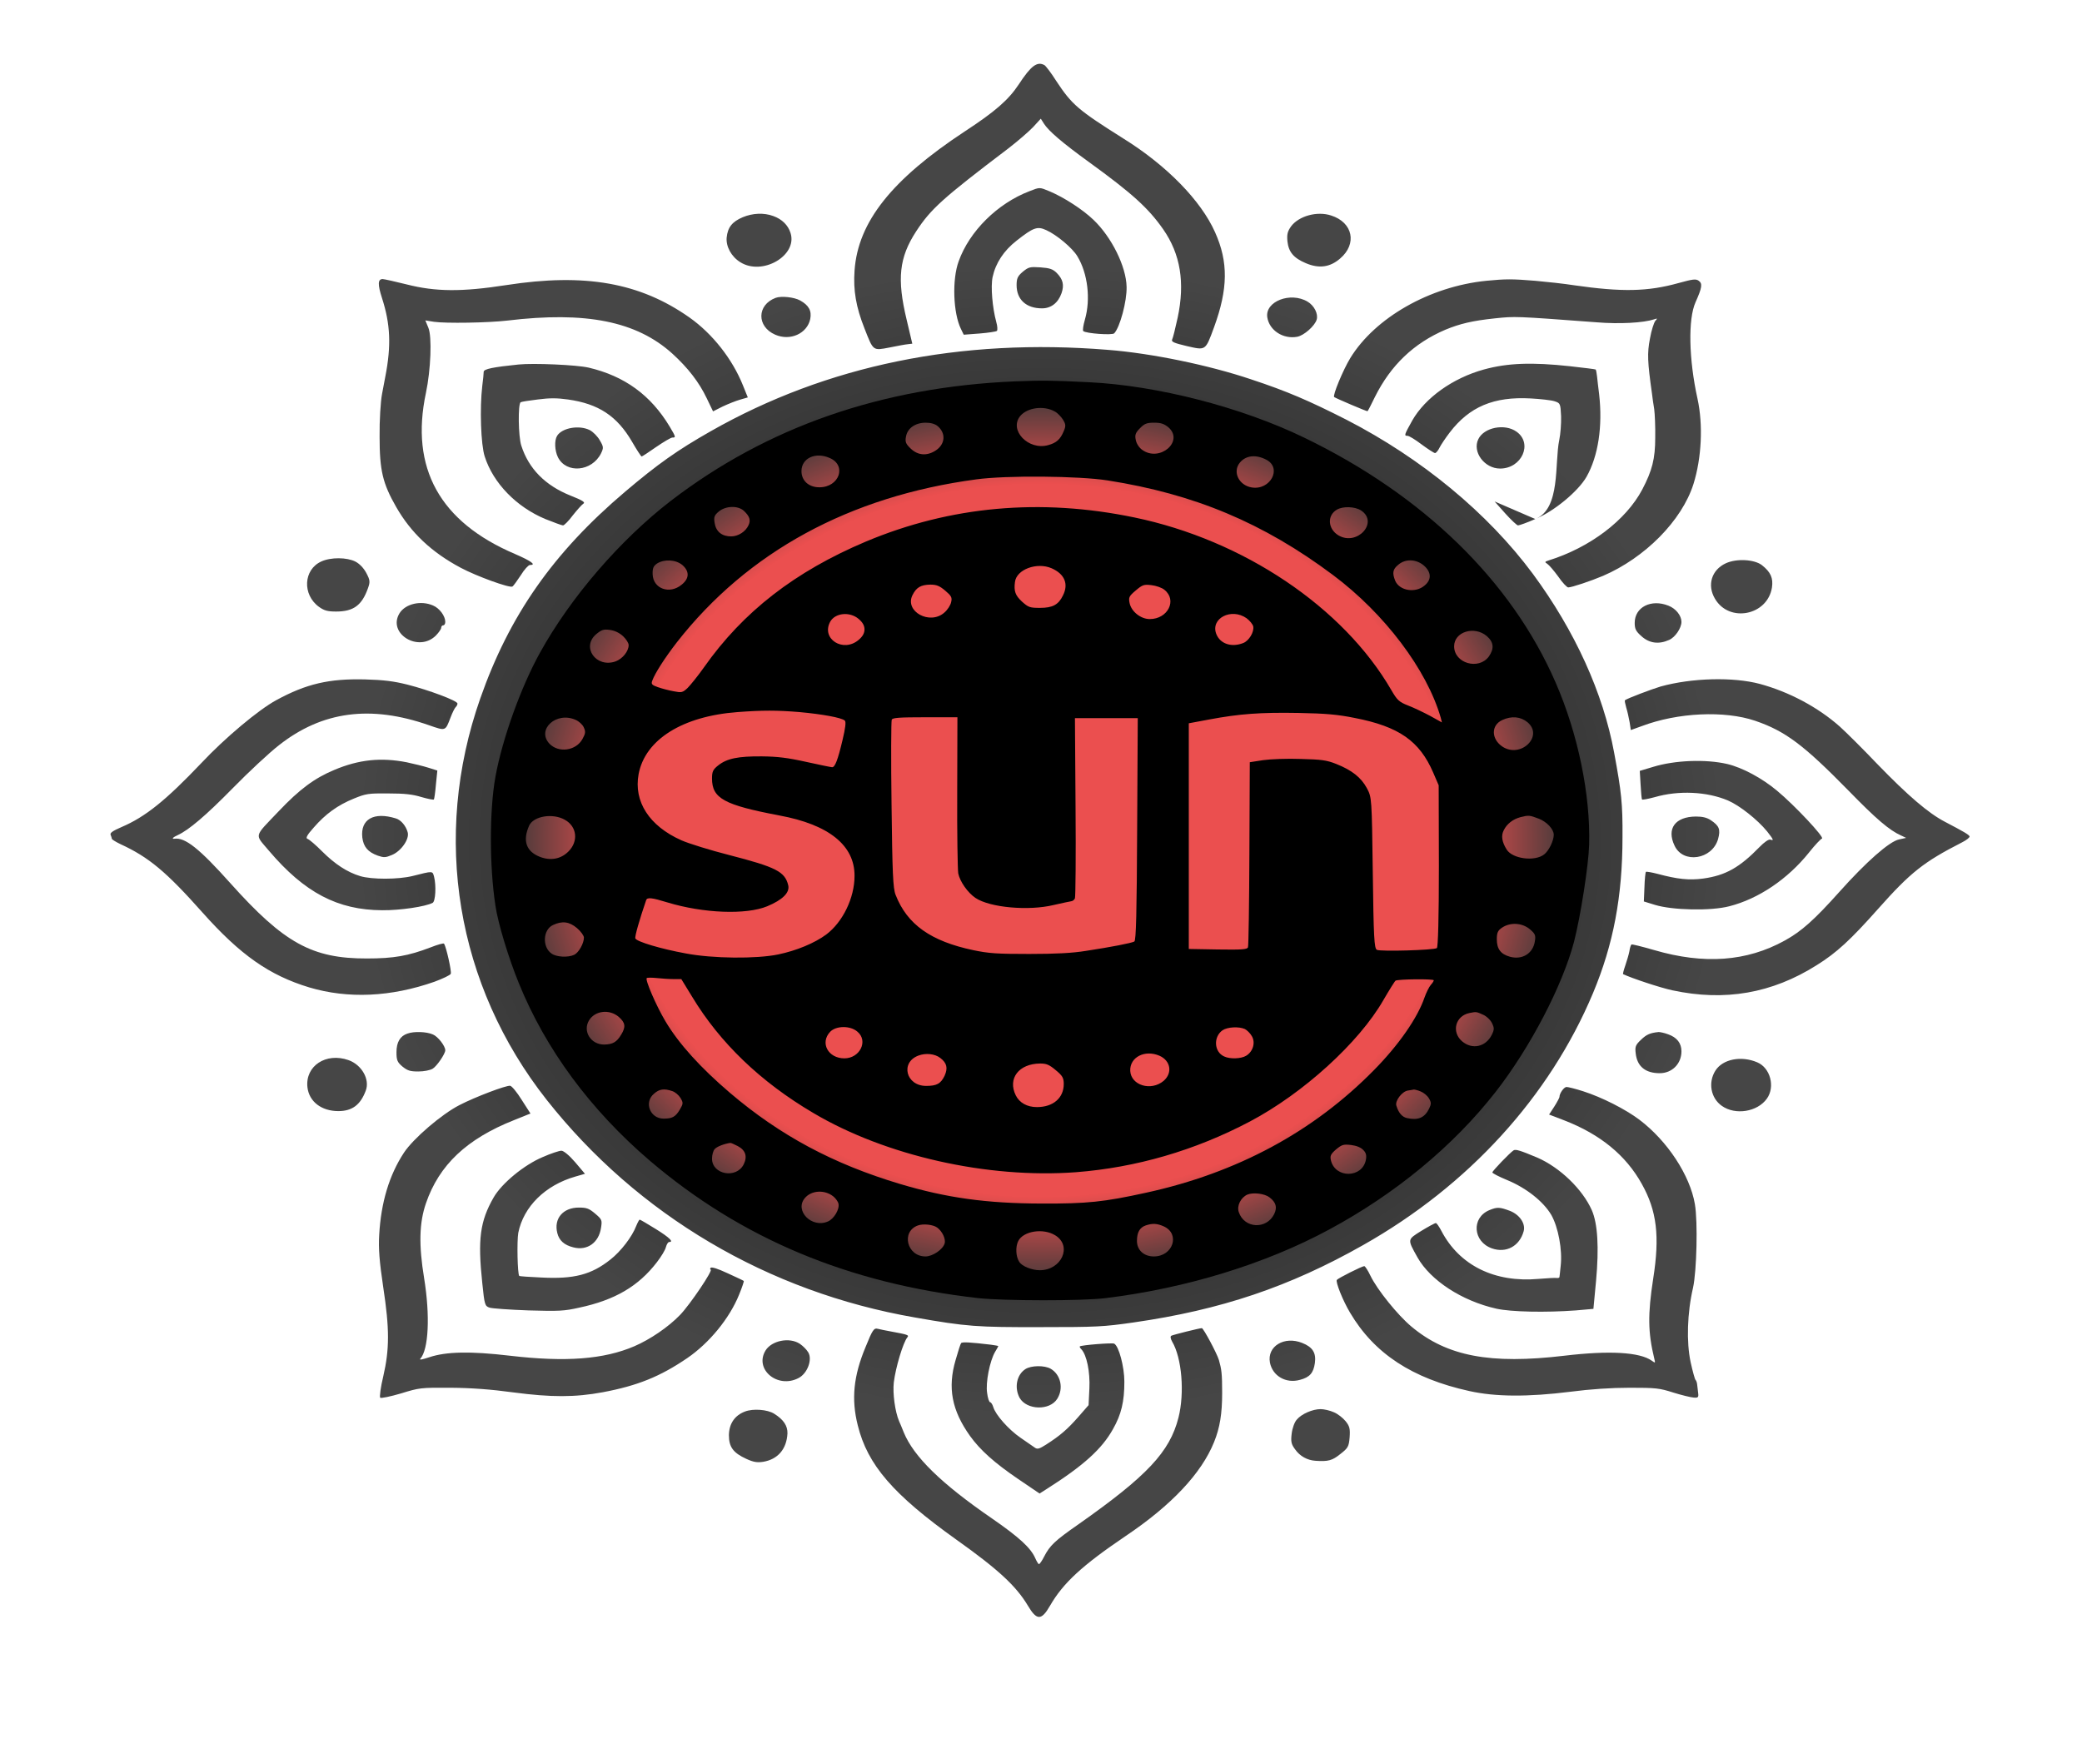 <svg width="1636" height="1386" viewBox="0 0 1636 1386" fill="none" xmlns="http://www.w3.org/2000/svg">
<path d="M820.716 51.163C821.675 51.704 825.988 57.254 829.982 63.615C842.284 82.294 847.237 86.49 882.705 108.823C916.895 130.073 943.736 157.685 954.759 182.454C965.304 205.87 964.984 226.985 953.961 257.168C947.091 275.847 947.57 275.305 932.552 271.921C922.327 269.485 920.25 268.538 921.049 266.778C921.688 265.56 923.605 257.845 925.363 249.724C931.274 222.112 927.599 199.644 914.019 180.153C902.356 163.505 889.895 152.135 855.545 127.231C834.616 112.071 823.911 102.867 820.237 97.047L817.84 93.257L811.769 99.889C808.254 103.544 799.627 110.988 792.438 116.538C740.514 155.925 731.407 164.181 719.904 181.777C706.484 202.351 704.726 219.134 712.395 251.077L716.868 270.026L713.513 270.432C711.596 270.568 705.206 271.786 699.134 273.004C685.714 275.576 686.353 275.982 679.324 258.116C672.613 241.197 670.377 228.067 671.495 212.502C674.211 174.333 700.732 141.036 758.088 103.273C781.893 87.708 792.438 78.504 800.426 66.458C810.172 51.569 814.964 48.05 820.716 51.163ZM824.87 150.376C836.373 155.248 850.912 164.723 859.22 172.709C873.439 186.244 884.942 209.389 885.261 225.36C885.581 236.595 879.989 257.303 875.516 261.905C873.918 263.53 853.468 262.041 851.231 260.146C850.592 259.604 851.231 255.544 852.509 251.077C857.143 235.106 854.746 214.803 846.598 201.403C842.764 194.906 830.302 184.484 822.154 180.83C815.124 177.581 812.089 178.664 798.828 189.086C788.763 196.937 782.372 206.682 779.976 217.645C778.378 225.225 779.816 241.873 782.852 252.972C783.81 256.221 783.97 259.469 783.331 260.01C782.692 260.552 776.461 261.499 769.751 262.041L757.289 262.988L755.052 258.386C748.981 245.934 748.023 219.676 753.295 205.328C761.763 181.642 783.81 159.85 808.893 150.24C817.201 146.992 816.722 146.992 824.87 150.376ZM607.589 169.731C614.459 172.167 619.252 176.905 621.169 182.995C626.92 200.726 599.121 216.969 581.707 206.005C574.677 201.674 570.363 193.688 571.002 186.65C571.801 178.664 575.316 174.197 583.624 170.678C591.452 167.43 600.239 167.024 607.589 169.731ZM1045.99 169.325C1063.08 174.739 1066.6 191.658 1053.02 203.163C1045.03 210.066 1036.4 211.148 1026.17 206.817C1016.59 202.757 1012.59 198.155 1011.64 189.628C1011.16 184.214 1011.64 181.913 1014.51 177.852C1020.58 169.731 1034.96 165.67 1045.99 169.325ZM830.302 214.397C835.255 219.405 836.373 223.872 834.136 230.368C831.42 238.083 825.829 242.279 818.799 242.279C806.337 242.279 798.828 235.376 798.828 224.007C798.828 218.864 799.627 216.969 803.621 213.585C808.254 209.795 809.213 209.524 817.521 210.066C824.87 210.607 827.266 211.419 830.302 214.397ZM319.531 223.465C342.378 229.286 362.828 229.421 397.816 224.007C459.805 214.397 502.942 222.112 541.765 249.453C559.819 262.176 575.476 282.073 583.784 302.782L587.618 312.256L581.547 314.016C578.192 314.963 572.121 317.399 567.807 319.43L560.298 323.22L555.345 312.933C549.274 300.21 540.647 289.111 528.345 277.877C500.226 252.431 460.445 244.445 398.615 251.889C383.437 253.649 350.206 254.19 340.94 252.837L334.23 251.754L336.626 257.574C339.502 264.477 338.543 290.465 334.709 308.602C322.087 367.75 345.573 410.115 404.686 435.291C417.468 440.84 421.781 443.953 416.349 443.953C415.231 443.953 411.876 447.608 409.16 452.074C406.284 456.406 403.408 460.466 402.609 460.872C400.213 462.09 374.491 452.751 362.029 446.119C339.182 433.937 323.046 418.778 311.383 398.475C300.679 379.797 298.282 369.645 298.282 343.116C298.123 330.393 299.081 315.369 300.2 309.549C301.318 303.729 302.436 297.638 302.756 296.014C307.549 271.515 306.75 254.596 300.2 234.294C296.685 223.465 296.845 219.27 300.679 219.27C301.797 219.27 310.265 221.164 319.531 223.465ZM1206.39 220.623C1215.5 221.435 1229.24 222.924 1236.91 224.142C1274.61 229.556 1294.74 229.15 1319.03 222.383C1330.37 219.27 1332.61 218.999 1334.84 220.623C1337.88 222.789 1337.56 225.766 1332.29 237.542C1326.37 250.807 1327.01 282.343 1333.88 313.339C1338.36 333.912 1337.08 359.9 1330.69 380.338C1321.58 409.032 1292.66 438.268 1259.59 452.48C1250.01 456.541 1234.99 461.549 1232.27 461.549C1231.31 461.549 1227.64 457.759 1224.44 453.022C1221.09 448.42 1217.25 443.953 1215.82 443.006C1213.74 441.652 1213.74 441.381 1216.62 440.434C1249.37 430.283 1277.65 408.762 1290.43 384.669C1298.26 369.781 1300.65 360.441 1300.65 343.793C1300.81 335.266 1300.33 325.115 1299.85 321.46C1299.21 317.67 1298.42 312.256 1298.1 309.278C1294.58 284.374 1294.26 277.471 1296.5 266.101C1297.62 259.604 1299.69 253.243 1300.81 252.025C1302.57 250.13 1302.41 249.994 1299.69 250.942C1291.39 253.649 1272.69 254.732 1254.64 253.243C1189.61 248.37 1190.73 248.506 1174.76 250.13C1156.86 252.025 1147.28 254.326 1135.77 259.063C1111.01 269.62 1092.8 286.945 1080.34 311.985C1077.46 317.941 1074.9 322.949 1074.58 323.084C1074.26 323.49 1049.66 312.933 1048.38 311.985C1046.94 310.903 1055.41 290.6 1061 281.396C1080.49 249.588 1123.47 225.09 1167.89 220.623C1183.22 219.134 1188.18 219.134 1206.39 220.623ZM628.678 236.053C635.548 239.843 637.944 244.174 636.666 250.671C634.27 262.041 621.009 268.131 609.186 262.988C594.488 256.627 594.648 239.572 609.506 234.023C613.979 232.399 624.045 233.481 628.678 236.053ZM1027.45 237.001C1032.73 240.114 1035.92 246.611 1034.64 251.077C1033.2 256.085 1024.58 263.665 1019.3 264.612C1008.28 266.643 997.417 259.604 995.819 249.318C993.902 236.865 1014.03 229.015 1027.45 237.001ZM870.723 274.899C904.912 277.606 949.647 286.81 983.038 298.044C1011.32 307.383 1028.57 314.828 1058.13 329.852C1117.24 360.306 1169.01 403.077 1204.47 450.856C1237.54 495.657 1259.75 544.519 1268.38 591.486C1274.13 622.347 1275.09 631.686 1274.93 657.538C1274.93 704.505 1267.74 742.133 1251.76 780.302C1217.57 861.783 1153.99 931.489 1071.07 978.321C1013.23 1011.08 959.393 1029.21 890.693 1039.09C867.048 1042.48 861.776 1042.75 818 1042.75C767.514 1042.88 759.686 1042.34 718.945 1035.17C603.275 1015.14 501.025 954.635 429.61 864.22C358.514 774.076 339.182 657.673 377.366 548.851C400.213 483.611 434.722 434.208 491.279 386.293C517.002 364.502 532.339 353.674 558.541 338.785C649.767 286.945 754.893 265.424 870.723 274.899ZM462.522 288.84C490.8 295.472 511.41 310.497 526.268 335.266C531.061 343.387 531.221 343.793 528.345 343.793C527.227 343.793 521.475 347.177 515.564 351.237C509.812 355.298 504.54 358.682 504.22 358.682C503.741 358.682 500.386 353.538 496.711 347.177C484.889 326.874 470.35 317.264 446.225 313.88C437.598 312.662 431.846 312.662 422.58 313.88C415.71 314.692 409.799 315.64 409.16 316.046C406.923 317.129 407.243 342.981 409.639 350.155C415.391 368.156 428.332 381.421 448.302 389.407C457.888 393.196 460.125 394.685 458.368 395.768C457.089 396.58 453.415 400.776 450.06 404.972C446.864 409.303 443.35 412.822 442.391 412.822C441.592 412.822 435.202 410.521 428.491 407.814C405.805 398.34 387.591 379.661 380.881 358.682C377.846 349.342 376.887 320.783 378.964 303.188C379.603 298.315 380.082 293.442 380.082 292.089C380.242 289.923 387.432 288.434 407.402 286.404C419.385 285.186 453.095 286.675 462.522 288.84ZM1233.71 287.757C1244.41 288.976 1253.52 290.058 1253.84 290.329C1254.16 290.6 1254.64 293.036 1254.96 296.014C1255.28 298.856 1255.92 304.947 1256.56 309.684C1259.43 334.86 1255.92 358.276 1246.65 374.653C1240.1 386.023 1221.25 401.723 1206.39 407.814C1200 410.657 1193.77 412.822 1192.81 412.822C1191.85 412.687 1187.38 408.491 1182.74 403.348L1174.44 394.008L1206.39 407.814C1226.52 399.829 1221.41 363.96 1225.24 345.688C1226.2 341.221 1226.84 332.83 1226.68 327.145C1226.2 316.993 1226.04 316.723 1221.41 315.234C1218.85 314.422 1210.38 313.474 1202.88 313.068C1173.8 311.444 1154.63 319.565 1139.13 339.868C1135.93 344.064 1132.26 349.478 1131.14 351.779C1130.02 354.08 1128.42 355.975 1127.63 355.975C1126.83 355.975 1122.03 352.862 1117.08 349.207C1112.13 345.417 1107.18 342.44 1106.06 342.44C1103.18 342.44 1103.34 341.898 1109.73 330.393C1119.96 312.527 1141.53 297.097 1165.97 290.329C1184.66 285.186 1203.83 284.509 1233.71 287.757ZM463.48 337.973C466.036 339.326 469.551 342.846 471.309 345.959C474.344 351.102 474.344 351.914 472.267 356.245C465.078 370.593 444.947 372.352 438.397 359.223C435.841 353.944 435.521 346.094 437.758 342.44C441.752 336.078 455.172 333.777 463.48 337.973ZM1191.69 339.191C1204.63 348.395 1195.85 368.156 1178.75 368.156C1166.45 368.156 1156.7 355.027 1161.66 345.011C1166.13 335.807 1182.43 332.559 1191.69 339.191ZM279.27 441.246C282.625 443.006 285.821 446.39 287.898 450.315C290.773 455.729 290.933 457.218 289.176 462.09C284.383 475.625 277.832 480.498 264.093 480.498C257.542 480.498 254.826 479.821 250.672 476.844C237.412 467.234 238.37 447.472 252.589 441.111C260.098 437.727 272.56 437.862 279.27 441.246ZM1384.53 444.089C1391.4 449.503 1393.48 454.24 1392.36 461.684C1388.84 483.611 1358.81 489.567 1347.62 470.482C1341.23 459.789 1344.91 447.743 1356.09 442.6C1364.56 438.674 1378.62 439.487 1384.53 444.089ZM340.301 475.761C345.413 477.926 349.887 484.017 349.887 488.619C349.887 490.108 349.248 491.326 348.289 491.326C347.49 491.326 346.691 492.138 346.691 493.221C346.691 494.304 344.774 497.011 342.537 499.312C328.957 512.982 304.194 497.823 313.939 481.852C318.573 474.407 330.715 471.565 340.301 475.761ZM1311.04 475.896C1316.95 478.197 1321.26 483.747 1321.26 488.619C1321.26 493.492 1316.31 500.801 1311.52 502.831C1303.37 506.486 1296.02 505.403 1289.95 499.989C1285.47 496.063 1284.52 494.169 1284.52 489.431C1284.52 476.979 1297.46 470.482 1311.04 475.896ZM320.011 537.887C337.105 542.218 359.473 550.61 359.473 552.776C359.473 553.723 358.834 554.941 358.035 555.618C357.236 556.43 355.479 559.949 354.041 563.739C349.887 574.567 350.366 574.432 337.105 569.83C291.093 553.723 253.069 558.867 219.198 585.531C211.849 591.216 195.553 606.375 183.091 619.098C161.683 640.89 148.422 652.124 139.635 656.184C135.961 657.809 134.523 659.297 137.079 659.027C145.387 657.809 156.57 666.606 181.014 693.947C223.193 741.05 245.24 753.231 288.377 753.096C309.466 753.096 320.809 751.066 338.224 744.434C343.656 742.268 348.449 740.914 348.928 741.456C350.686 744.163 354.999 763.383 354.2 765.142C353.721 766.225 347.97 768.932 341.419 771.369C307.07 783.415 273.519 784.904 243.004 775.835C211.689 766.361 188.843 750.389 158.967 716.822C130.688 685.014 116.948 673.509 94.581 663.223C90.907 661.463 87.871 659.568 87.871 659.027C87.871 658.485 87.392 657.132 86.912 655.914C86.273 654.425 88.67 652.801 95.54 649.823C114.232 641.837 130.209 628.979 158.168 599.607C176.701 579.846 203.062 557.784 216.962 550.204C240.767 537.21 258.661 533.15 286.779 533.827C301.478 534.233 309.146 535.18 320.011 537.887ZM1382.77 537.346C1405.78 543.572 1428.46 555.618 1445.72 570.913C1450.51 575.244 1463.77 588.373 1475.12 600.284C1499.24 625.189 1515.22 638.859 1528.16 645.627C1543.66 653.748 1547.01 655.778 1547.65 657.132C1547.97 657.944 1545.25 660.11 1541.74 661.869C1511.54 677.299 1501.32 685.42 1475.91 713.98C1454.03 738.614 1443.16 748.63 1427.51 758.375C1392.36 780.572 1355.29 786.934 1314.23 778.136C1304.65 776.106 1282.28 768.662 1275.41 765.413C1275.09 765.278 1275.89 762.165 1277.17 758.51C1278.44 754.856 1279.88 749.848 1280.36 747.411C1280.68 744.84 1281.48 742.539 1281.96 742.133C1282.28 741.727 1290.27 743.757 1299.69 746.464C1339 757.969 1372.55 755.532 1402.42 739.02C1415.52 731.846 1425.91 722.507 1445.4 700.715C1466.33 677.299 1484.54 661.192 1492.21 659.568L1497.8 658.35L1493.81 656.455C1484.7 652.395 1474.48 643.732 1452.59 621.264C1417.28 585.26 1402.9 574.432 1379.1 566.311C1355.13 558.19 1318.39 559.814 1290.11 570.507L1281.48 573.62L1280.52 567.394C1279.88 563.875 1278.76 558.731 1277.81 555.754C1277.01 552.911 1276.53 550.475 1276.85 550.204C1278.76 548.715 1298.1 541.406 1304.97 539.376C1329.57 532.608 1361.84 531.796 1382.77 537.346ZM319.531 598.931C325.283 600.149 332.952 602.044 336.786 603.262L343.656 605.428L342.537 616.391C342.058 622.482 341.259 627.761 340.94 628.167C340.62 628.573 336.307 627.761 331.194 626.272C324.164 624.106 317.774 623.429 305.152 623.429C289.495 623.294 287.578 623.565 277.992 627.49C265.371 632.633 255.785 639.536 246.518 650.229C241.086 656.32 239.968 658.621 241.725 659.162C243.004 659.568 248.116 663.899 253.069 668.907C263.134 678.923 272.72 685.285 283.105 688.398C292.052 691.105 312.981 691.105 324.324 688.263C340.461 684.202 339.821 684.202 341.1 688.939C342.857 695.842 342.218 708.159 339.981 709.378C334.389 712.355 314.419 715.333 300.359 715.198C265.371 715.062 239.329 701.392 211.37 668.501C200.027 654.966 199.068 658.35 219.039 637.37C235.335 620.181 247.157 611.383 262.814 604.886C282.146 596.765 299.401 595.006 319.531 598.931ZM1357.21 600.284C1369.19 603.127 1384.53 611.383 1396.35 621.264C1410.09 632.633 1434.06 658.215 1431.66 658.891C1430.7 659.162 1426.07 664.035 1421.59 669.72C1404.82 690.699 1381.81 706.265 1358.81 712.085C1344.27 715.874 1314.23 715.198 1300.49 711.002L1291.71 708.295L1292.18 697.061C1292.34 690.834 1292.98 685.42 1293.3 685.014C1293.78 684.744 1297.94 685.42 1302.57 686.638C1318.23 690.834 1327.33 691.782 1338.36 690.293C1355.93 687.857 1366.95 681.631 1382.61 665.524C1386.29 661.734 1389.8 659.297 1391.08 659.704C1394.11 660.786 1393.64 659.704 1388.52 653.207C1381.01 644.003 1366.95 632.904 1357.85 628.979C1341.23 621.94 1319.03 620.858 1300.01 626.407C1294.9 627.761 1290.59 628.573 1290.27 628.167C1289.95 627.761 1289.47 622.482 1289.15 616.526L1288.51 605.698L1298.89 602.585C1315.99 597.306 1340.27 596.359 1357.21 600.284ZM311.064 643.055C315.058 644.273 318.892 648.74 320.33 653.883C321.928 659.162 315.218 668.772 308.028 671.75C302.916 673.915 301.638 673.915 296.845 672.291C289.016 669.449 285.661 665.388 284.702 658.079C283.105 643.732 293.649 637.641 311.064 643.055ZM1344.27 644.409C1350.98 648.875 1352.1 651.718 1350.02 659.297C1345.39 675.404 1322.54 678.923 1315.83 664.441C1309.44 651.041 1316.31 641.702 1332.61 641.566C1337.72 641.566 1341.23 642.379 1344.27 644.409ZM340.141 812.786C344.135 814.41 349.887 821.855 349.887 825.238C349.887 828.081 343.177 837.826 339.981 839.721C337.904 840.939 333.111 841.887 328.638 841.887C322.247 841.887 320.17 841.21 316.176 837.962C312.182 834.578 311.543 832.954 311.543 826.727C311.543 818.877 314.419 814.004 320.17 812.109C325.443 810.214 335.188 810.621 340.141 812.786ZM1310.72 812.651C1317.75 815.087 1321.26 819.689 1321.26 826.051C1321.26 835.796 1313.91 843.24 1304.17 843.24C1292.98 843.24 1286.43 837.962 1285.31 827.675C1284.68 822.396 1285.15 821.043 1289.47 816.982C1293.78 812.786 1296.66 811.568 1303.37 810.891C1304.49 810.891 1307.84 811.568 1310.72 812.651ZM273.838 832.954C284.223 836.608 290.773 848.113 287.418 856.911C283.264 868.145 276.714 873.018 265.85 873.018C252.589 873.018 242.844 865.573 241.566 854.204C239.808 837.556 256.104 826.727 273.838 832.954ZM1380.85 834.713C1391.08 839.044 1395.07 853.933 1388.36 863.272C1380.85 873.694 1363.6 876.401 1353.06 868.957C1344.27 862.866 1342.03 850.549 1347.94 841.21C1353.69 832.141 1368.23 829.299 1380.85 834.713ZM409.959 864.22L416.829 874.913L404.047 880.056C366.822 894.809 345.094 915.247 334.709 945.431C329.437 960.725 328.957 978.05 333.271 1004.31C338.064 1033.82 336.786 1060.48 330.236 1067.65C329.277 1068.74 331.993 1068.19 337.265 1066.44C350.526 1061.97 369.538 1061.56 400.692 1065.22C444.628 1070.36 474.504 1068.06 498.469 1057.77C510.771 1052.49 525.15 1042.75 534.416 1033.14C542.245 1025.02 560.777 997.541 558.381 997.541C557.902 997.541 557.902 996.864 558.381 996.188C559.02 995.24 564.132 996.864 571.641 1000.38C578.511 1003.5 584.263 1006.2 584.423 1006.47C584.742 1006.61 583.145 1011.48 580.748 1017.3C573.239 1035.85 557.422 1055.2 540.008 1067.11C518.759 1081.59 501.025 1088.77 473.705 1093.91C451.817 1097.97 433.284 1097.97 403.408 1094.05C385.514 1091.61 370.656 1090.53 353.881 1090.39C330.395 1090.26 329.596 1090.39 315.058 1094.86C306.75 1097.3 299.561 1098.78 298.762 1098.24C298.123 1097.57 299.081 1089.99 301.158 1081.46C306.111 1060.07 306.111 1043.97 301.158 1011.48C298.123 991.18 297.324 980.893 297.963 970.335C299.401 944.619 305.951 923.098 317.454 905.637C324.804 894.539 347.011 875.454 361.07 868.28C373.372 861.919 397.657 852.715 400.852 853.121C402.13 853.256 406.284 858.264 409.959 864.22ZM1244.09 857.452C1258.79 862.19 1277.01 871.393 1288.19 879.785C1310.24 896.433 1327.97 923.504 1331.81 946.107C1334.2 960.049 1333.24 998.624 1330.37 1011.75C1325.74 1031.65 1325.1 1054.52 1328.45 1070.22C1330.05 1077.53 1331.81 1083.76 1332.29 1084.17C1332.76 1084.57 1333.4 1086.06 1333.56 1087.55C1333.72 1089.04 1334.04 1092.02 1334.36 1094.32C1334.84 1097.97 1334.36 1098.38 1330.85 1098.11C1328.61 1097.97 1321.42 1096.21 1314.87 1094.18C1303.85 1090.66 1301.13 1090.39 1280.52 1090.39C1266.14 1090.39 1249.69 1091.48 1234.19 1093.51C1200.64 1097.7 1175.08 1097.57 1154.47 1092.96C1109.73 1083.08 1079.86 1063.59 1060.84 1031.38C1055.25 1022.04 1049.34 1007.29 1050.46 1005.66C1051.42 1004.31 1070.27 994.834 1072.03 994.834C1072.67 994.834 1074.9 998.218 1076.82 1002.28C1082.09 1013.24 1098.23 1033.27 1109.09 1042.34C1137.05 1065.76 1171.08 1072.12 1229.24 1065.22C1264.55 1061.02 1288.51 1062.37 1297.94 1069.14C1300.81 1071.17 1300.81 1071.17 1299.85 1067.25C1294.9 1046.81 1294.74 1032.6 1299.05 1004.71C1304.33 971.283 1301.93 951.386 1290.11 930.271C1277.65 907.803 1257.52 891.29 1229.24 880.327L1217.25 875.725L1221.41 869.363C1223.64 865.844 1225.4 862.46 1225.4 861.919C1225.4 859.076 1228.92 854.068 1230.99 854.068C1232.27 854.068 1238.18 855.557 1244.09 857.452ZM1207.99 909.563C1225.72 917.278 1243.46 934.332 1250.81 950.845C1255.44 961.402 1256.56 980.081 1254.16 1006.34L1252.08 1028.4L1238.34 1029.62C1214.7 1031.38 1187.38 1030.84 1175.88 1028.27C1148.71 1022.18 1124.11 1006.07 1113.89 988.066C1105.74 973.448 1105.74 974.125 1116.92 967.087C1122.51 963.703 1127.47 960.996 1128.26 960.996C1128.9 960.996 1130.82 963.703 1132.58 967.087C1146.8 994.293 1174.44 1007.96 1209.11 1004.85C1215.82 1004.31 1222.37 1003.9 1223.49 1004.17C1224.44 1004.31 1225.4 1003.9 1225.4 1003.36C1225.56 1002.82 1225.88 998.895 1226.36 994.563C1227.8 982.111 1224.44 964.245 1219.01 954.635C1212.78 944.077 1199.36 933.384 1184.18 927.158C1177.95 924.587 1172.68 921.88 1172.68 921.203C1172.68 919.985 1186.58 905.637 1189.3 903.878C1191.05 902.795 1194.73 904.013 1207.99 909.563ZM451.977 913.217L459.646 922.286L452.137 924.451C428.491 931.219 411.397 948.002 407.243 968.711C406.124 975.073 406.604 1001.2 408.041 1002.55C408.361 1002.82 416.03 1003.36 425.296 1003.77C451.018 1005.12 464.598 1001.6 479.616 989.691C487.924 983.194 496.711 971.689 499.907 963.297C501.025 960.59 502.303 958.289 502.623 958.289C503.102 958.289 508.854 961.673 515.404 965.733C526.268 972.501 529.623 975.885 525.789 975.885C524.99 975.885 523.872 977.644 523.232 979.945C522.753 982.111 519.558 987.39 516.203 991.721C501.664 1010.67 483.131 1021.5 455.172 1027.45C443.19 1030.16 439.036 1030.3 415.231 1029.62C400.532 1029.08 386.793 1028.13 384.716 1027.45C381.041 1026.24 380.721 1025.42 378.964 1008.1C375.289 973.584 377.207 959.507 387.911 940.829C394.302 929.73 411.876 915.247 426.414 909.156C432.805 906.314 439.515 904.148 441.113 904.148C442.87 904.148 447.184 907.668 451.977 913.217ZM467.634 953.552C473.066 958.154 473.226 958.695 472.267 964.786C470.51 976.426 461.403 982.923 450.539 980.081C443.35 978.321 439.355 974.667 437.918 968.847C435.042 957.477 442.391 948.815 454.853 948.815C460.924 948.815 462.841 949.491 467.634 953.552ZM1186.42 951.386C1194.09 954.364 1198.88 961.402 1197.28 967.358C1194.09 979.133 1183.54 984.818 1172.36 980.893C1157.34 975.614 1156.06 956.8 1170.28 950.845C1176.51 948.273 1178.43 948.408 1186.42 951.386ZM700.572 1046.27C713.034 1048.57 714.472 1048.97 713.034 1050.73C709.679 1054.66 703.768 1074.42 702.33 1086.2C701.371 1094.86 703.288 1109.07 706.484 1116.65C706.963 1117.73 708.72 1121.66 710.158 1125.45C717.987 1144.53 739.555 1165.65 779.337 1192.99C800.905 1207.88 810.012 1216.27 813.527 1224.39C814.645 1226.96 815.923 1228.99 816.402 1228.99C816.882 1228.99 818.799 1226.42 820.396 1223.17C825.03 1214.24 828.704 1210.72 847.557 1197.59C901.398 1159.69 919.132 1140.88 926.002 1113.94C930.954 1094.59 928.718 1066.98 921.049 1054.12C919.771 1051.82 919.451 1050.06 920.41 1049.52C922.007 1048.7 942.617 1043.56 944.375 1043.56C945.653 1043.56 956.197 1063.32 957.795 1068.6C959.872 1075.91 960.351 1079.16 960.351 1094.45C960.351 1110.69 958.594 1121.79 953.961 1133.16C944.055 1157.66 920.57 1182.7 884.463 1206.93C850.273 1230.08 835.414 1243.75 825.03 1261.75C818.32 1273.39 814.645 1273.39 807.615 1261.48C798.349 1246.05 784.289 1233.05 751.538 1209.77C701.85 1174.31 681.72 1151.03 674.051 1120.03C668.779 1099.33 670.696 1081.05 680.122 1058.45C685.714 1044.64 686.673 1043.29 689.868 1044.1C691.306 1044.51 696.259 1045.46 700.572 1046.27ZM628.518 1055.88C630.755 1057.37 633.79 1060.34 635.068 1062.51C638.583 1068.19 634.429 1079.29 627.4 1082.81C610.944 1091.34 592.571 1075.91 601.518 1061.16C606.311 1053.31 620.37 1050.46 628.518 1055.88ZM1023.3 1055.2C1031.45 1058.45 1034.32 1062.92 1033.2 1071.04C1032.09 1078.75 1029.21 1082.14 1021.54 1084.17C1010.52 1087.28 999.973 1081.19 997.896 1070.63C995.5 1057.77 1009.24 1049.52 1023.3 1055.2ZM778.538 1056.55C781.733 1056.96 784.449 1057.5 784.449 1057.64C784.449 1057.91 783.331 1059.94 781.893 1062.24C777.739 1069.41 774.384 1086.33 775.662 1094.45C776.141 1098.51 777.26 1101.76 778.059 1101.76C778.698 1101.76 779.816 1103.39 780.455 1105.42C782.213 1111.64 792.597 1123.28 801.864 1129.64C806.816 1133.03 811.929 1136.55 813.207 1137.49C815.124 1138.85 816.722 1138.44 821.994 1135.06C833.018 1128.02 838.77 1123.01 847.237 1113.4L855.385 1104.06L856.024 1090.93C856.663 1077.94 853.947 1064.54 849.634 1060.07C848.675 1059.13 848.196 1058.18 848.515 1057.91C849.793 1056.83 873.918 1054.93 875.516 1055.74C879.19 1057.64 883.504 1074.01 883.504 1085.65C883.504 1101.36 881.107 1111.37 874.557 1122.88C865.93 1138.44 851.391 1151.57 822.633 1169.84L816.882 1173.5L800.106 1162.13C781.414 1149.41 770.23 1139.39 762.242 1128.29C747.863 1108.12 744.508 1090.39 750.898 1068.6C752.816 1061.83 754.733 1055.88 755.212 1055.34C756.011 1054.25 762.561 1054.66 778.538 1056.55ZM825.669 1075.5C833.497 1080.11 835.894 1090.93 830.781 1099.05C824.87 1108.53 806.816 1107.99 801.225 1098.38C796.911 1090.39 798.828 1080.24 805.698 1075.77C810.172 1072.8 820.876 1072.66 825.669 1075.5ZM608.388 1110.83C615.737 1115.43 618.932 1120.3 618.772 1126.26C618.133 1138.71 611.104 1146.7 599.6 1148.59C594.967 1149.27 592.091 1148.86 586.5 1146.29C576.115 1141.56 572.76 1136.95 572.76 1127.61C572.92 1118.68 577.233 1112.18 585.381 1109.07C591.772 1106.63 603.115 1107.45 608.388 1110.83ZM1048.06 1109.61C1051.1 1110.83 1055.25 1114.08 1057.33 1116.65C1060.52 1120.58 1061 1122.61 1060.52 1129.37C1059.89 1136.68 1059.25 1137.77 1053.18 1142.5C1046.78 1147.65 1043.59 1148.46 1033.68 1147.78C1027.29 1147.38 1021.38 1144.13 1017.71 1138.85C1014.67 1134.79 1014.19 1132.76 1014.99 1126.4C1015.47 1122.2 1017.23 1117.33 1018.99 1115.43C1022.66 1110.97 1031.45 1107.18 1037.68 1107.18C1040.39 1107.18 1045.03 1108.26 1048.06 1109.61Z" fill="url(#paint0_radial_1_13)" fill-opacity="0.78"/>
<path d="M797.537 299.635C692.89 304.101 602.942 335.368 527.054 393.569C487.432 424.158 448.609 468.96 424.324 512.813C409.306 539.884 394.768 580.489 389.336 610.131C384.543 636.389 384.543 680.92 389.336 711.78C391.253 725.18 399.721 753.062 407.709 772.553C428.798 824.528 464.106 872.172 510.438 911.83C582.333 973.144 666.689 1008.47 768.779 1019.98C788.91 1022.14 850.26 1022.28 868.633 1019.98C931.9 1012.26 994.208 993.176 1044.37 966.106C1096.46 938.088 1142.15 900.325 1175.22 857.96C1202.38 823.175 1227.79 774.448 1236.89 739.798C1242 719.766 1248.24 680.108 1248.72 663.73C1249.83 624.614 1239.93 576.429 1222.35 536.229C1187.68 456.507 1118.67 389.237 1024.88 343.895C975.516 319.938 909.213 302.883 855.532 300.312C825.815 298.823 819.105 298.823 797.537 299.635ZM828.851 323.321C830.928 324.404 833.804 327.382 835.242 329.683C837.478 333.337 837.638 334.691 835.881 338.751C833.165 345.248 830.129 347.955 823.738 349.715C808.081 354.181 792.584 337.939 801.691 326.84C807.283 320.208 820.224 318.449 828.851 323.321ZM736.826 334.826C743.536 340.511 742.737 349.309 734.909 354.181C728.199 358.377 721.169 357.836 715.577 352.422C711.743 348.767 711.104 347.143 711.903 343.083C713.021 336.45 719.252 332.119 727.4 332.119C731.394 332.119 734.749 333.067 736.826 334.826ZM918 335.638C930.781 346.602 911.29 363.521 897.39 353.369C894.994 351.61 892.917 348.361 892.438 345.519C891.639 341.729 892.278 339.97 895.793 336.45C899.308 332.796 901.225 332.119 906.976 332.119C912.089 332.119 914.645 332.931 918 335.638ZM651.99 359.866C665.57 365.686 659.499 382.876 643.842 382.876C635.535 382.876 629.783 377.733 629.783 370.153C629.783 360.002 640.807 354.858 651.99 359.866ZM995.327 361.355C1007.47 367.987 998.203 385.312 983.664 383.011C973.439 381.387 968.326 370.694 974.238 363.521C979.031 357.701 987.019 356.888 995.327 361.355ZM870.23 377.462C938.61 388.155 992.771 410.894 1047.41 451.77C1087.99 482.089 1121.22 526.213 1132.09 563.841L1133.04 567.631L1123.78 562.487C1118.67 559.78 1110.84 555.991 1106.52 554.366C1099.33 551.524 1097.9 550.171 1093.26 542.185C1055.56 477.081 976.954 424.294 891.319 406.562C817.667 391.268 746.891 397.629 680.429 425.512C624.671 449.063 583.93 480.6 553.096 524.454C548.303 531.221 542.391 538.53 540.154 540.696C536.32 544.215 535.521 544.35 529.29 543.132C525.456 542.455 519.864 540.967 516.829 539.884C512.196 538.26 511.556 537.447 512.515 534.876C514.592 529.056 522.421 516.874 531.847 504.692C587.445 433.633 667.647 389.914 767.181 376.65C790.827 373.401 847.863 373.943 870.23 377.462ZM584.569 401.419C589.043 405.615 590.001 408.728 588.244 412.518C586.007 417.661 580.096 421.451 574.504 421.451C567.315 421.451 562.681 417.797 561.563 411.029C560.764 406.292 561.244 404.938 564.758 401.961C570.19 397.359 579.936 397.088 584.569 401.419ZM1069.62 401.148C1083.52 410.488 1066.42 429.302 1051.72 420.639C1043.42 415.631 1042.62 405.074 1050.45 400.472C1055.24 397.629 1064.67 397.9 1069.62 401.148ZM536.16 443.92C541.912 448.928 541.752 454.612 535.521 459.485C526.095 467.2 513.314 462.598 512.835 451.364C512.675 446.627 513.314 444.867 516.19 442.837C521.781 439.182 530.888 439.588 536.16 443.92ZM1118.83 444.326C1124.74 449.469 1125.06 455.424 1119.46 460.026C1112.28 466.253 1099.65 464.222 1096.3 456.237C1093.9 450.146 1094.38 447.303 1098.7 443.784C1104.29 438.912 1112.75 439.182 1118.83 444.326ZM826.295 446.491C836.52 450.958 839.875 458.808 835.242 467.877C831.727 475.186 827.094 477.622 817.188 477.622C809.2 477.622 808.081 477.216 802.969 472.614C797.856 467.877 796.578 464.493 797.537 457.319C798.655 447.439 814.792 441.483 826.295 446.491ZM742.737 464.087C747.53 468.147 748.329 469.501 747.371 473.155C746.891 475.592 744.495 479.246 742.098 481.277C730.755 491.428 710.624 480.464 717.015 467.606C720.051 461.515 723.565 459.485 731.074 459.35C735.867 459.35 738.264 460.297 742.737 464.087ZM914.965 463.41C925.19 471.531 917.681 486.42 903.461 486.42C896.432 486.42 889.083 480.6 887.645 473.968C886.686 469.366 887.165 468.418 892.438 463.952C897.71 459.485 898.828 459.079 904.74 459.756C908.414 460.162 913.047 461.786 914.965 463.41ZM674.677 486.285C677.872 488.992 679.31 491.563 679.31 494.541C679.31 497.519 677.872 500.09 674.677 502.797C662.535 513.084 645.121 501.985 652.31 488.586C656.144 481.547 667.647 480.329 674.677 486.285ZM979.51 485.743C982.066 487.638 984.463 490.616 984.782 492.24C985.581 496.571 981.427 503.474 976.954 505.234C967.687 508.888 958.74 505.911 955.705 498.06C951.072 485.879 967.528 477.351 979.51 485.743ZM489.669 499.955C492.065 502.256 493.982 505.234 493.982 506.858C493.982 511.731 489.189 517.686 483.597 519.716C468.42 524.995 456.597 508.482 468.42 498.331C472.733 494.812 474.171 494.27 479.284 494.947C483.118 495.488 486.793 497.248 489.669 499.955ZM1168.35 499.82C1173.78 504.557 1174.26 509.565 1169.95 515.791C1161.96 526.755 1142.63 521.205 1142.63 507.805C1142.63 496.436 1158.45 491.428 1168.35 499.82ZM628.345 559.51C646.079 561.134 661.097 563.841 663.813 566.142C664.931 567.089 664.292 572.097 662.056 581.437C658.381 597.002 656.144 602.822 653.908 602.822C653.109 602.822 643.842 600.927 633.458 598.626C618.919 595.378 610.931 594.43 598.629 594.295C580.096 594.16 571.309 595.919 564.439 601.333C560.285 604.582 559.486 606.206 559.486 611.62C559.486 627.321 568.912 632.464 612.369 640.721C651.351 647.894 671.642 664.272 671.482 688.229C671.482 705.554 662.215 724.503 649.274 734.249C640.168 741.016 625.789 746.972 611.41 749.949C594.315 753.469 560.125 753.198 538.876 749.137C519.545 745.618 500.373 739.933 499.255 737.362C498.615 736.008 502.61 722.202 507.722 707.314C508.521 704.877 512.196 705.283 524.497 709.073C552.616 717.6 586.327 718.954 602.942 712.051C614.925 707.043 620.676 701.358 619.398 695.673C616.842 684.845 609.812 681.326 573.066 671.852C558.208 668.062 541.113 662.783 535.362 660.211C510.119 648.977 497.817 629.757 501.811 608.236C506.923 581.166 536.16 562.758 579.457 559.51C599.108 558.021 610.451 558.021 628.345 559.51ZM1064.51 564.112C1099.33 570.879 1115.47 582.249 1126.17 607.018L1130.49 617.034L1130.65 680.379C1130.65 721.12 1130.01 744.265 1129.05 744.941C1126.65 746.566 1084.64 747.784 1081.92 746.295C1079.84 745.212 1079.36 736.55 1078.72 685.793C1077.93 626.915 1077.93 626.509 1074.09 619.335C1069.62 610.943 1062.27 605.123 1049.97 600.251C1042.46 597.273 1038.46 596.731 1022.01 596.325C1011.46 595.919 998.203 596.461 992.451 597.273L982.066 598.897L981.747 670.633C981.587 710.156 981.108 743.317 980.628 744.4C979.829 746.024 975.676 746.295 956.983 746.024L934.136 745.618V656.963V568.308L950.113 565.33C973.918 560.863 990.374 559.645 1020.41 560.187C1041.98 560.593 1051.08 561.405 1064.51 564.112ZM452.283 565.601C454.84 566.683 457.715 569.255 458.674 571.421C460.272 574.805 460.112 576.293 457.715 580.625C452.603 589.964 438.863 591.859 431.674 584.279C421.449 573.18 437.106 558.833 452.283 565.601ZM752.163 622.042C752.004 654.256 752.483 683.086 752.962 686.199C754.24 692.56 760.312 701.358 766.542 705.554C777.886 713.134 808.241 715.841 827.892 711.104C834.443 709.615 840.674 708.261 841.792 708.126C842.91 707.99 844.188 707.043 844.668 705.825C845.147 704.742 845.467 672.393 845.147 634.088L844.668 564.247H869.272H894.035L893.556 651.549C893.237 716.788 892.757 739.121 891.319 739.798C888.923 741.016 873.106 744.129 853.455 747.107C842.751 748.867 829.65 749.543 808.72 749.543C783.478 749.543 777.087 749.137 764.785 746.566C731.394 739.527 712.861 726.398 703.754 703.118C701.678 697.974 701.198 685.793 700.559 632.194C700.08 596.596 700.24 566.548 700.719 565.465C701.358 563.976 706.47 563.57 726.921 563.57H752.323L752.163 622.042ZM1200.31 567.496C1213.25 578.459 1194.87 596.19 1180.5 586.58C1171.71 580.625 1171.55 569.796 1180.5 565.736C1187.84 562.352 1194.87 563.029 1200.31 567.496ZM443.816 644.104C453.402 649.383 454.68 661.023 446.692 669.009C440.78 674.965 432.792 676.454 424.484 673.34C413.46 669.145 410.425 660.617 415.857 648.571C419.372 641.262 434.23 638.69 443.816 644.104ZM1209.25 643.292C1215.48 645.729 1220.92 651.549 1220.92 655.88C1220.92 660.617 1217.08 668.468 1213.41 671.31C1206.06 677.13 1188.64 674.829 1184.01 667.656C1180.18 661.565 1179.38 656.692 1181.61 652.361C1184.17 647.218 1188.8 643.698 1194.71 642.074C1201.26 640.45 1201.74 640.45 1209.25 643.292ZM453.402 729.241C456.437 731.812 458.834 735.196 458.834 736.685C458.834 741.287 454.68 748.596 451.165 750.22C446.212 752.521 437.265 751.98 433.431 749.273C425.922 744.129 426.561 730.459 434.549 726.804C441.739 723.421 447.331 724.097 453.402 729.241ZM1202.06 730.053C1206.38 733.707 1206.86 734.925 1206.06 739.663C1204.62 749.273 1195.99 754.416 1186.41 751.709C1179.22 749.679 1176.18 745.618 1176.18 738.038C1176.18 732.76 1176.98 731.136 1180.34 728.835C1186.89 724.503 1195.99 725.045 1202.06 730.053ZM529.29 769.305H535.362L543.829 783.111C565.717 819.385 597.67 850.11 639.049 874.473C695.926 908.175 775.969 926.177 845.467 921.034C892.757 917.379 938.929 903.979 982.066 881.24C1023.92 859.178 1067.86 819.249 1087.03 785.818C1091.67 777.832 1095.98 770.929 1096.62 770.523C1098.7 769.305 1126.65 769.034 1126.65 770.252C1126.65 770.794 1125.54 772.553 1124.26 773.907C1122.98 775.396 1120.74 779.862 1119.3 783.923C1113.87 799.759 1099.17 821.009 1079.68 840.77C1032.07 889.226 972.001 921.575 900.586 937.141C867.354 944.45 854.254 945.803 818.306 945.668C774.85 945.532 743.856 941.201 707.11 930.238C654.706 914.537 613.008 892.204 573.705 858.772C550.539 839.011 533.444 820.197 522.9 802.466C515.551 790.149 506.763 769.711 508.201 768.493C508.681 768.087 512.355 768.087 516.19 768.493C520.024 768.899 525.935 769.305 529.29 769.305ZM486.154 798.947C491.426 803.549 491.905 806.797 488.071 813.023C484.556 818.843 481.521 820.603 474.651 820.738C464.266 820.738 457.715 810.316 462.828 801.789C467.461 794.074 478.804 792.721 486.154 798.947ZM1165.16 797.187C1167.87 798.27 1171.07 801.248 1172.35 803.819C1174.26 807.745 1174.26 808.963 1172.19 813.159C1167.39 822.633 1156.85 824.934 1148.86 818.167C1140.39 810.858 1143.59 798.27 1154.61 795.969C1159.89 794.886 1160.2 794.886 1165.16 797.187ZM673.719 810.587C682.506 817.896 675.636 831.566 663.494 831.566C650.712 831.566 644.162 819.385 652.31 810.722C656.943 805.85 668.127 805.714 673.719 810.587ZM978.232 808.557C979.829 809.369 982.386 811.805 983.664 814.106C986.699 819.114 984.622 826.288 979.19 829.536C975.196 831.972 966.409 832.243 961.936 830.078C953.947 826.558 953.308 814.647 960.658 809.504C964.492 806.932 973.439 806.391 978.232 808.557ZM738.903 831.296C744.015 835.221 744.974 839.146 742.258 845.237C739.222 851.463 736.187 853.223 727.719 853.223C711.903 853.223 707.269 834.815 721.648 829.401C727.4 827.235 734.589 827.912 738.903 831.296ZM911.13 829.536C919.917 833.461 921.515 843.071 914.326 849.297C904.42 857.554 888.763 852.817 888.124 841.447C887.645 830.619 899.627 824.528 911.13 829.536ZM829.65 840.906C834.922 845.237 835.881 846.996 835.881 851.734C835.881 862.697 827.573 869.871 814.792 869.871C807.123 869.871 801.052 866.487 798.176 860.667C791.626 847.403 800.572 835.762 817.348 835.627C822.301 835.627 824.537 836.574 829.65 840.906ZM528.172 857.283C530.409 857.96 533.285 860.396 534.722 862.697C536.959 866.487 536.959 867.164 534.083 872.037C530.728 877.586 528.172 878.939 521.462 878.939C510.758 878.939 505.805 866.081 513.953 859.313C518.107 855.659 521.781 855.118 528.172 857.283ZM1116.27 857.554C1118.67 858.501 1121.54 860.802 1122.82 862.968C1124.74 866.216 1124.74 867.435 1122.98 871.089C1119.46 878.263 1114.35 880.428 1105.72 878.533C1101.89 877.721 1099.01 874.608 1097.26 868.788C1095.98 865.134 1101.57 857.689 1106.2 856.877C1108.28 856.606 1110.36 856.2 1111 856.065C1111.64 856.065 1114.03 856.606 1116.27 857.554ZM579.617 900.46C585.847 903.709 587.445 908.581 584.41 914.808C578.658 926.448 559.486 922.929 559.486 910.341C559.486 907.499 560.445 904.115 561.563 902.897C563.161 901.002 568.912 898.701 573.865 898.024C574.344 897.889 576.901 899.107 579.617 900.46ZM1071.22 903.573C1073.45 905.739 1073.93 907.905 1073.29 911.288C1070.58 925.771 1049.17 926.042 1045.81 911.695C1045.01 908.175 1045.65 906.822 1049.81 903.167C1054.44 899.378 1055.56 898.971 1061.63 899.648C1065.94 900.19 1069.3 901.543 1071.22 903.573ZM654.706 939.983C656.624 941.472 658.541 944.179 658.86 945.803C659.819 950.134 655.346 957.714 650.553 959.744C637.931 965.294 624.191 951.353 632.339 941.472C637.452 935.246 647.837 934.569 654.706 939.983ZM997.563 940.795C1002.68 944.72 1003.79 948.645 1001.24 953.924C995.167 966.241 977.753 965.294 973.439 952.435C971.681 947.427 975.036 940.93 980.149 938.629C984.782 936.735 993.729 937.817 997.563 940.795ZM736.347 964.482C740.341 967.324 743.376 973.55 742.258 977.069C740.82 981.807 732.832 987.221 727.24 987.221C712.542 987.221 707.908 967.595 721.329 962.857C725.483 961.369 733.151 962.181 736.347 964.482ZM914.326 963.534C927.586 969.354 921.835 987.221 906.657 987.221C898.828 987.221 893.396 982.213 893.396 975.039C893.396 968.271 895.633 964.482 900.266 962.857C905.538 961.098 909.053 961.233 914.326 963.534ZM829.33 970.708C842.751 979.1 834.123 998.049 817.028 998.049C810.797 998.049 802.969 994.936 800.892 991.417C798.176 987.356 797.856 979.641 800.093 975.174C804.087 967.189 819.904 964.752 829.33 970.708Z" fill="black"/>
<defs>
<radialGradient id="paint0_radial_1_13" cx="0" cy="0" r="1" gradientUnits="userSpaceOnUse" gradientTransform="translate(817.244 660.283) rotate(90) scale(610.161 730.431)">
<stop offset="0.457" stop-color="#E61D1D"/>
<stop offset="0.577"/>
<stop offset="0.74" stop-color="#121212"/>
</radialGradient>
</defs>
</svg>
